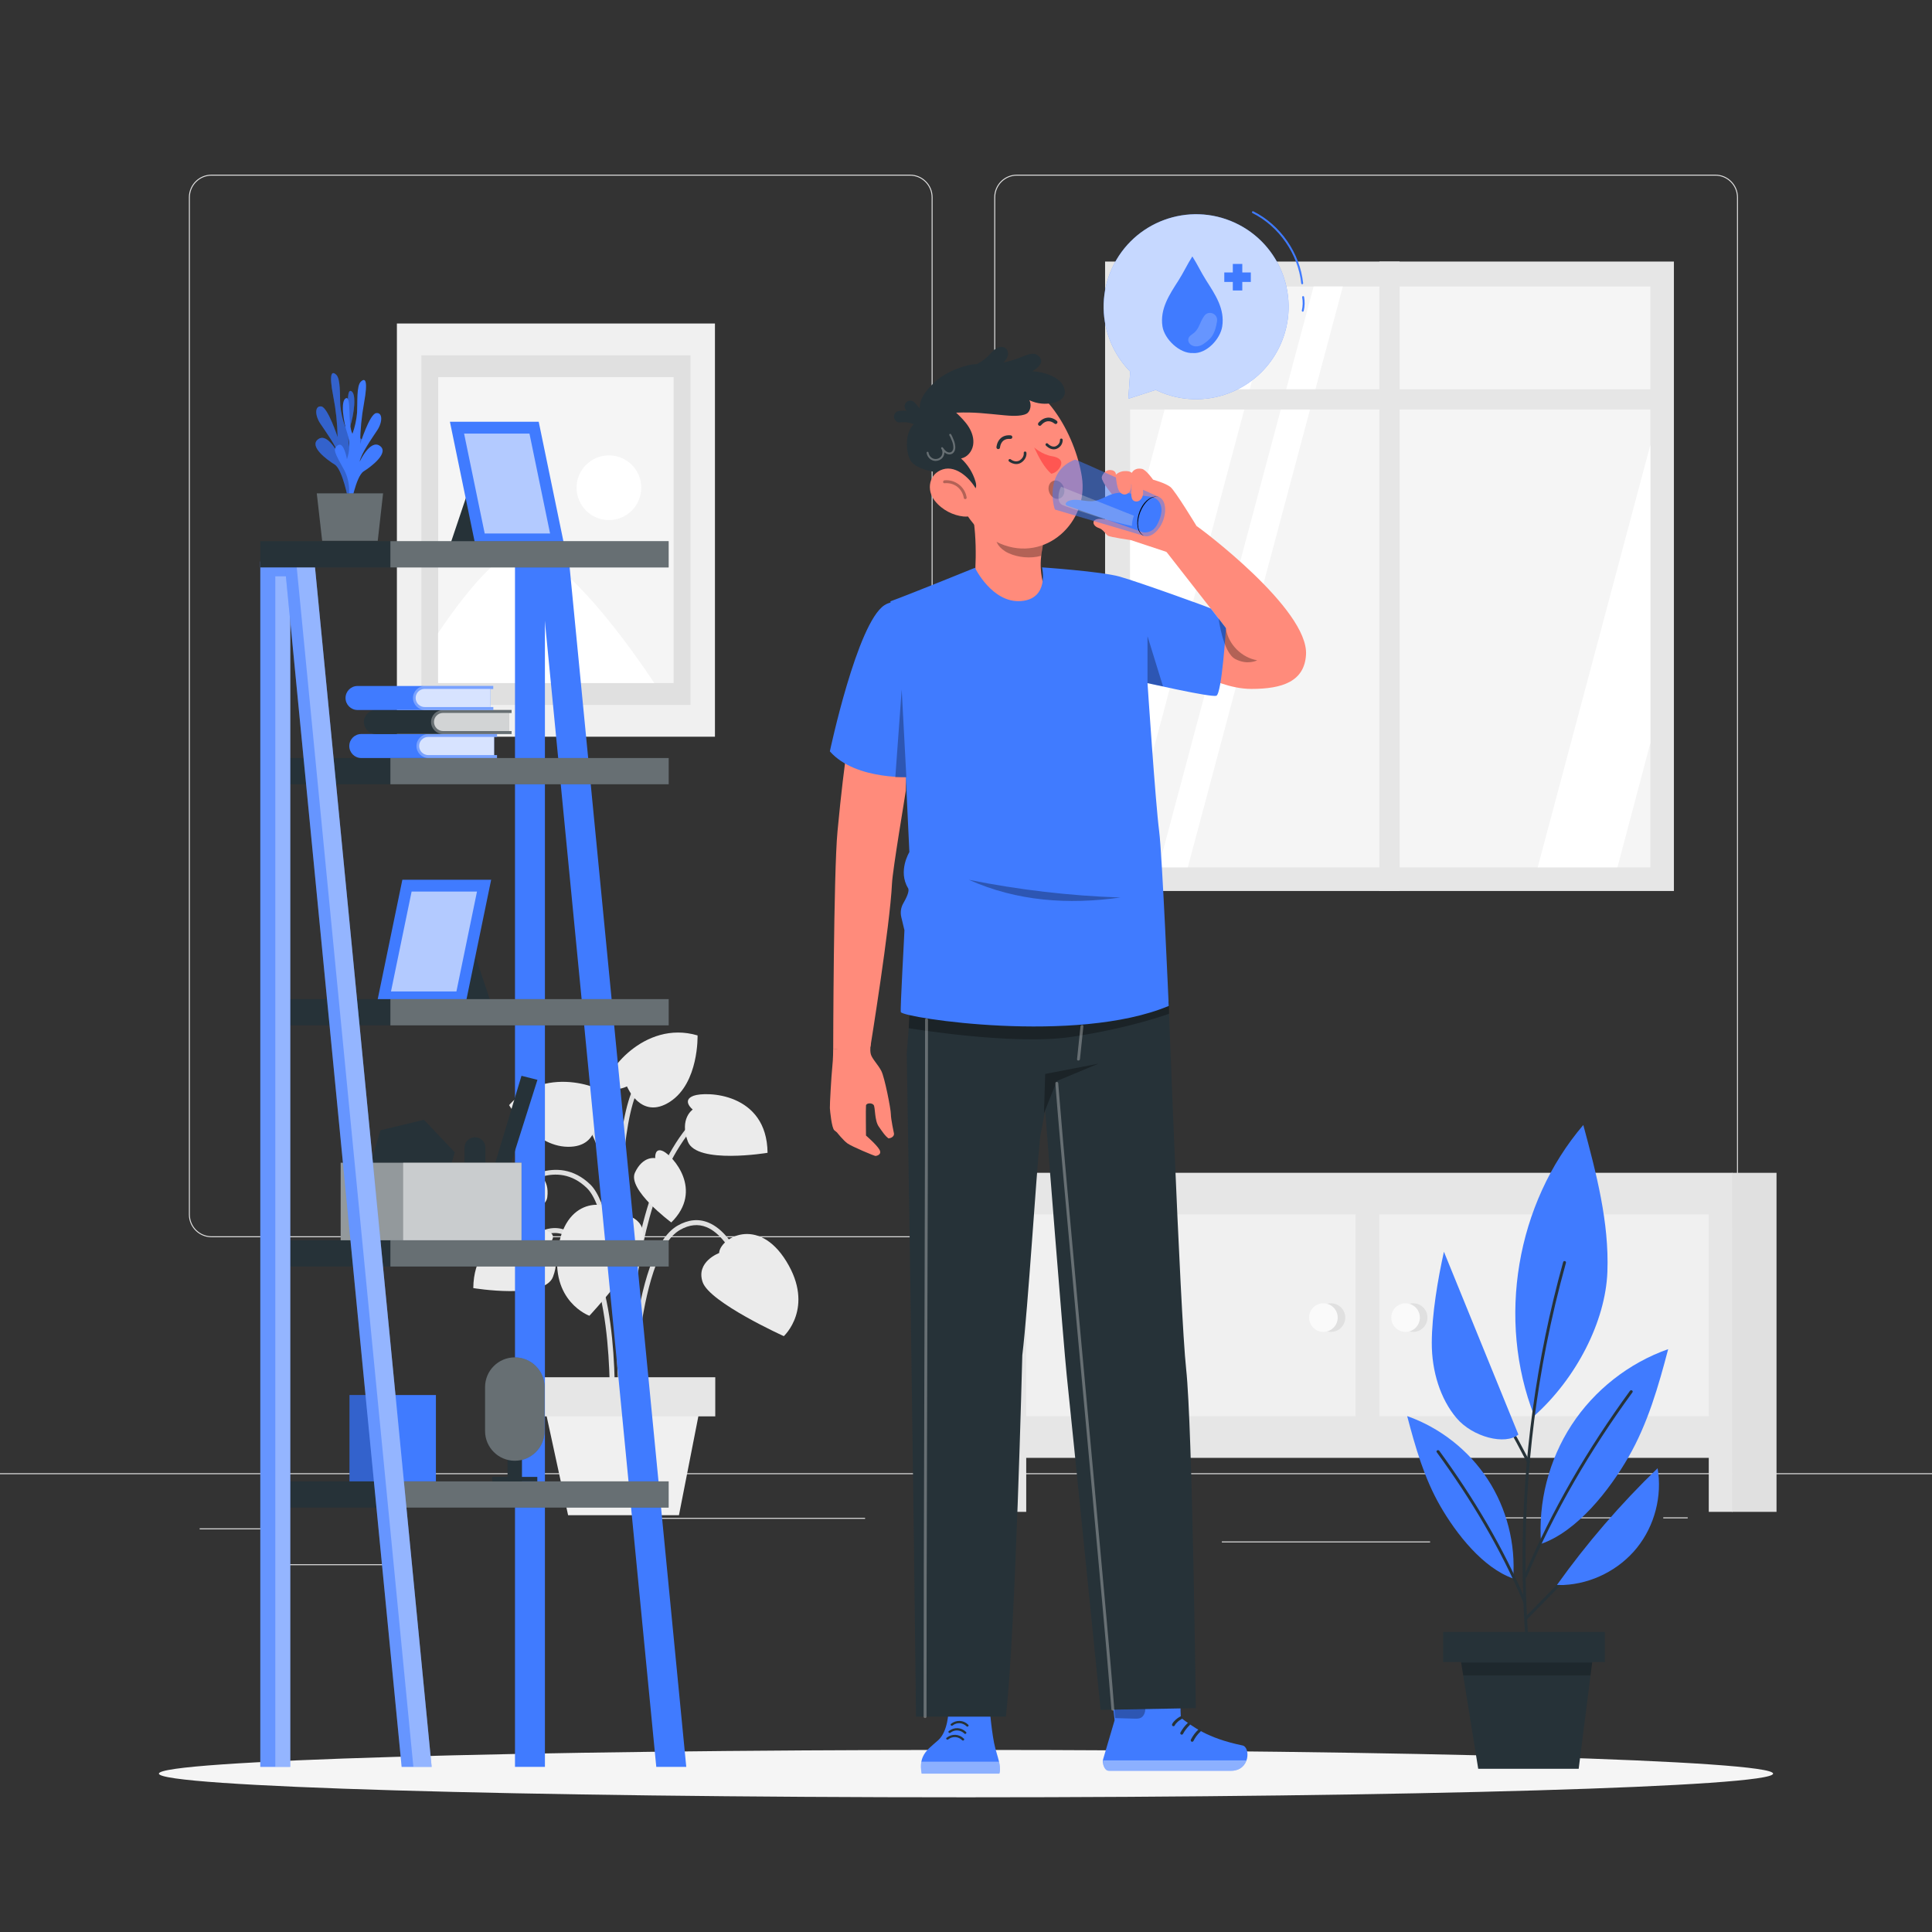 <svg xmlns="http://www.w3.org/2000/svg" viewBox="0 0 500 500"><rect x="0" y="0" width="500" height="500" fill="#333333" stroke="none"/><g id="freepik--background-complete--inject-329"><g><g><g><path d="M443.92,320.197h-180.746c-3.232,0-5.862-2.63-5.862-5.862V51.062c0-3.232,2.63-5.862,5.862-5.862h180.746c3.232,0,5.862,2.629,5.862,5.862V314.335c0,3.232-2.63,5.862-5.862,5.862ZM263.174,45.45c-3.095,0-5.612,2.518-5.612,5.612V314.335c0,3.095,2.518,5.612,5.612,5.612h180.746c3.095,0,5.612-2.518,5.612-5.612V51.062c0-3.094-2.518-5.612-5.612-5.612h-180.746Z" style="fill:#e0e0e0;"></path><path d="M235.493,320.197H54.746c-3.232,0-5.862-2.63-5.862-5.862V51.062c0-3.232,2.629-5.862,5.862-5.862H235.493c3.232,0,5.862,2.629,5.862,5.862V314.335c0,3.232-2.63,5.862-5.862,5.862ZM54.746,45.45c-3.094,0-5.612,2.518-5.612,5.612V314.335c0,3.095,2.518,5.612,5.612,5.612H235.493c3.095,0,5.612-2.518,5.612-5.612V51.062c0-3.094-2.518-5.612-5.612-5.612H54.746Z" style="fill:#e0e0e0;"></path></g><rect x="0" y="381.267" width="500" height=".25" style="fill:#e0e0e0;"></rect></g><rect x="51.672" y="395.531" width="16.06" height=".25" style="fill:#e0e0e0;"></rect><rect x="170.352" y="392.821" width="53.53" height=".25" style="fill:#e0e0e0;"></rect><rect x="68.732" y="404.821" width="36.25" height=".25" style="fill:#e0e0e0;"></rect><rect x="378.352" y="392.691" width="43.19" height=".25" style="fill:#e0e0e0;"></rect><rect x="430.452" y="392.691" width="6.33" height=".25" style="fill:#e0e0e0;"></rect><rect x="316.212" y="398.921" width="53.89" height=".25" style="fill:#e0e0e0;"></rect></g><g><rect x="285.997" y="67.691" width="147.209" height="162.895" style="fill:#e6e6e6;"></rect><rect x="292.474" y="74.143" width="134.64" height="150.326" style="fill:#f5f5f5;"></rect><polygon points="330.526 74.143 292.474 216.652 292.474 139.502 309.886 74.143 330.526 74.143" style="fill:#fff;"></polygon><polygon points="347.533 74.143 307.402 224.469 299.833 224.469 339.964 74.143 347.533 74.143" style="fill:#fff;"></polygon><polygon points="427.114 115.136 427.114 192.299 418.591 224.469 397.951 224.469 427.114 115.136" style="fill:#fff;"></polygon><rect x="356.987" y="67.691" width="5.229" height="162.895" style="fill:#e6e6e6;"></rect><rect x="288.552" y="100.744" width="141.83" height="5.229" style="fill:#e6e6e6;"></rect></g><g><g><path d="M161.782,366.109c-.016-.505-1.716-50.688-9.879-58.625-7.939-7.718-17.051-.287-17.434,.032l-.819-.981c.103-.087,10.386-8.481,19.143,.033,8.529,8.294,10.198,57.414,10.264,59.501l-1.276,.04Z" style="fill:#e0e0e0;"></path><path d="M162.483,375.971c-.059-.6-5.579-60.244,16.203-85.243l.963,.838c-21.421,24.584-15.953,83.686-15.895,84.279l-1.271,.125Z" style="fill:#e0e0e0;"></path><path d="M161.677,369.662l-1.275-.085c.045-.676,4.263-67.807-11.714-82.503l.865-.941c16.425,15.108,12.308,80.741,12.125,83.528Z" style="fill:#e0e0e0;"></path><path d="M163.757,369.625l-1.278-.01c.016-1.849,.527-45.344,12.882-52.424,2.747-1.576,5.436-1.838,7.994-.78,7.471,3.09,11.173,16.386,11.327,16.95l-1.233,.337c-.036-.133-3.692-13.257-10.584-16.107-2.172-.897-4.483-.66-6.869,.707-11.724,6.718-12.236,50.881-12.24,51.327Z" style="fill:#e0e0e0;"></path><path d="M158.946,369.656l-1.275-.072c.019-.343,1.864-34.372-7.32-46.361-2.225-2.904-4.641-4.289-7.193-4.111-6.017,.421-11.063,9.226-11.113,9.315l-1.113-.629c.219-.387,5.432-9.491,12.135-9.96,2.999-.213,5.794,1.34,8.298,4.609,9.472,12.365,7.662,45.793,7.58,47.209Z" style="fill:#e0e0e0;"></path><path d="M160.959,374.285c-.25-3.301-6.003-80.999,4.12-94.691l1.027,.758c-9.843,13.313-3.933,93.031-3.873,93.835l-1.274,.097Z" style="fill:#e0e0e0;"></path></g><path d="M186.109,324.285s-6.073,2.239-4.267,7.524c1.805,5.286,21.009,13.984,21.009,13.984,0,0,8.043-7.372,.656-19.36-7.386-11.989-17.234-5.931-17.398-2.148Z" style="fill:#ebebeb;"></path><path d="M159.708,314.224s6.467-.271,6.834,5.303c.367,5.573-14.009,20.992-14.009,20.992,0,0-10.26-3.709-8.056-17.617,2.204-13.908,13.624-12.106,15.232-8.678Z" style="fill:#ebebeb;"></path><path d="M154.233,287.545s4.311-.463,3.964-3.089c-.347-2.626-16.76-9.385-26.444,1.544,0,0,6.201,10.651,15.164,10.79,8.963,.139,7.316-9.246,7.316-9.246Z" style="fill:#ebebeb;"></path><path d="M162.268,281.168s-3.904,1.888-4.998-.525c-1.094-2.412,9.261-16.829,23.26-12.675,0,0,.371,12.319-7.163,17.178-7.533,4.859-11.099-3.978-11.099-3.978Z" style="fill:#ebebeb;"></path><path d="M141.854,322.161s2.976-2.402-.236-3.575c-3.211-1.173-18.968-.84-19.132,14.769,0,0,18.351,3.05,20.623-2.896,2.272-5.945-1.255-8.298-1.255-8.298Z" style="fill:#ebebeb;"></path><path d="M179.276,287.154s-2.975-2.403,.236-3.575c3.211-1.173,18.968-.84,19.132,14.768,0,0-18.352,3.05-20.623-2.896-2.272-5.945,1.255-8.298,1.255-8.298Z" style="fill:#ebebeb;"></path><path d="M169.575,299.727s-.262-2.921,2.096-1.776c2.358,1.145,10.572,10.006,2.057,18.416,0,0-11.462-8.489-9.396-12.909,2.066-4.42,5.242-3.731,5.242-3.731Z" style="fill:#ebebeb;"></path><path d="M139.194,303.889s1.779-2.331-.826-2.62c-2.605-.289-14.28,2.827-11.561,14.482,0,0,14.223-1.069,14.832-5.91,.61-4.841-2.445-5.952-2.445-5.952Z" style="fill:#ebebeb;"></path><polygon points="175.713 392.138 147.025 392.138 139.395 356.941 182.619 356.941 175.713 392.138" style="fill:#f0f0f0;"></polygon><rect x="136.792" y="356.432" width="48.317" height="10.121" style="fill:#e6e6e6;"></rect></g><g><rect x="262.41" y="310.873" width="183.357" height="60.238" style="fill:#f0f0f0;"></rect><rect x="448.234" y="303.526" width="11.528" height="87.741" style="fill:#e0e0e0;"></rect><path d="M259.441,303.526v87.741h6.146v-13.977h176.643v13.977h6.146v-87.741h-188.935Zm6.146,10.753h85.248v52.225h-85.248v-52.225Zm91.383,0h85.259v52.225h-85.248l-.011-52.225Z" style="fill:#e6e6e6;"></path><path d="M369.426,340.992c0,2.044-1.657,3.701-3.701,3.701s-3.701-1.657-3.701-3.701,1.657-3.701,3.701-3.701,3.701,1.657,3.701,3.701Z" style="fill:#e0e0e0;"></path><path d="M367.461,340.992c0,2.044-1.657,3.701-3.701,3.701s-3.701-1.657-3.701-3.701,1.657-3.701,3.701-3.701,3.701,1.657,3.701,3.701Z" style="fill:#fafafa;"></path><path d="M348.15,340.992c0,2.044-1.657,3.701-3.701,3.701s-3.701-1.657-3.701-3.701,1.657-3.701,3.701-3.701,3.701,1.657,3.701,3.701Z" style="fill:#e0e0e0;"></path><path d="M346.196,340.992c0,2.044-1.657,3.701-3.701,3.701s-3.701-1.657-3.701-3.701,1.657-3.701,3.701-3.701,3.701,1.657,3.701,3.701Z" style="fill:#fafafa;"></path></g><g><rect x="102.717" y="83.722" width="82.31" height="106.94" style="fill:#f0f0f0;"></rect><rect x="109.047" y="91.951" width="69.65" height="90.48" style="fill:#e0e0e0;"></rect><rect x="113.407" y="97.612" width="60.93" height="79.16" style="fill:#f5f5f5;"></rect><path d="M134.887,142.351c-7.6,0-21.51,21.52-21.51,21.52v12.9h55.94s-22.23-34.42-34.43-34.42Z" style="fill:#fff;"></path><path d="M165.957,126.222c0,4.623-3.747,8.37-8.37,8.37s-8.37-3.747-8.37-8.37,3.747-8.37,8.37-8.37h0c4.617-.005,8.364,3.733,8.37,8.35v.02Z" style="fill:#fff;"></path></g></g><g id="freepik--Shadow--inject-329"><path d="M458.875,459.012c0,3.387-93.517,6.132-208.875,6.132s-208.875-2.745-208.875-6.132,93.516-6.132,208.875-6.132,208.875,2.745,208.875,6.132Z" style="fill:#f5f5f5;"></path></g><g id="freepik--Plant--inject-329"><g><g><path d="M409.757,291.148c-17.369,20.317-22.442,50.391-12.698,75.281,10.826-9.662,18.449-24.39,18.931-37.271,.483-12.882-2.889-25.56-6.233-38.01Z" style="fill:#407BFF;"></path><path d="M406.727,368.776c-5.893,9.03-8.714,20.027-7.896,30.779,9.389-3.269,17.667-13.875,22.63-22.49,4.963-8.615,7.737-18.292,10.262-27.908-10.172,3.579-19.102,10.589-24.996,19.619Z" style="fill:#407BFF;"></path><path d="M404.544,326.623c-6.98,25.087-10.535,51.108-10.512,77.149,.007,7.396,.307,14.788,.884,22.161,.037,.478,.788,.482,.75,0-2.035-25.974-.526-52.205,4.523-77.766,1.418-7.177,3.116-14.297,5.077-21.345,.13-.466-.594-.664-.723-.199h0Z" style="fill:#263238;"></path><path d="M395.147,408.055c7.129-16.968,16.499-32.863,27.331-47.722,.285-.391-.366-.765-.648-.379-10.873,14.916-20.251,30.868-27.406,47.901-.187,.444,.539,.638,.723,.199h0Z" style="fill:#263238;"></path><path d="M385.02,382.847c4.914,7.53,7.266,16.699,6.584,25.665-7.829-2.726-14.731-11.569-18.869-18.753-4.138-7.184-6.452-15.252-8.557-23.271,8.482,2.985,15.928,8.829,20.842,16.359Z" style="fill:#407BFF;"></path><path d="M394.935,414.449c-5.849-13.913-13.576-26.808-22.454-38.988-.282-.386-.933-.012-.648,.379,8.837,12.122,16.557,24.961,22.379,38.809,.184,.438,.91,.246,.723-.199h0Z" style="fill:#263238;"></path><path d="M395.205,419.086c11.048-11.367,22.33-22.505,33.378-33.872,.337-.346-.193-.877-.53-.53-11.048,11.367-22.33,22.505-33.378,33.872-.337,.346,.193,.877,.53,.53h0Z" style="fill:#263238;"></path><path d="M428.987,379.98c-9.586,9.244-18.319,19.372-26.054,30.213l1.754,.001c7.296-.342,14.378-3.941,18.956-9.633,4.577-5.691,6.574-13.381,5.344-20.581Z" style="fill:#407BFF;"></path><g><path d="M383.596,357.942c4.116,6.731,7.994,13.604,11.627,20.608,.222,.429,.87,.05,.648-.379-3.633-7.003-7.511-13.876-11.627-20.608-.251-.411-.9-.035-.648,.379h0Z" style="fill:#263238;"></path><path d="M373.685,323.949c-1.57,7.06-3.126,16.242-3.142,23.594-.016,7.352,2.227,14.525,6.405,19.452,4.178,4.926,12.611,7.084,16.011,4.266l-19.273-47.311Z" style="fill:#407BFF;"></path></g></g><rect x="373.47" y="422.356" width="41.874" height="7.761" style="fill:#263238;"></rect><polygon points="408.563 457.764 382.561 457.764 377.835 428.338 412.296 428.338 408.563 457.764" style="fill:#263238;"></polygon><polygon points="378.144 430.261 412.052 430.261 411.629 433.592 378.679 433.592 378.144 430.261" style="opacity:.2;"></polygon></g></g><g id="freepik--Shelves--inject-329"><g id="freepik--freepik--Shelf--inject-343--inject-329"><rect x="133.28" y="145.303" width="7.746" height="311.96" style="fill:#407BFF;"></rect><polygon points="177.605 457.264 169.844 457.264 139.51 145.303 147.272 145.303 177.605 457.264" style="fill:#407BFF;"></polygon><rect x="90.455" y="361.033" width="22.36" height="22.36" style="fill:#407BFF;"></rect><rect x="90.455" y="361.033" width="7.003" height="22.36" style="isolation:isolate; opacity:.2;"></rect><polygon points="127.11 304.505 134.962 278.416 139.086 279.462 130.733 305.854 127.11 304.505" style="fill:#263238;"></polygon><polygon points="109.722 289.8 98.459 292.514 95.17 303.61 103.143 312.009 114.407 309.31 117.696 298.214 109.722 289.8" style="fill:#263238;"></polygon><path d="M122.926,304.808h0c-1.495-.008-2.705-1.218-2.713-2.713v-5.078c.009-1.493,1.221-2.698,2.713-2.698h0c1.49,0,2.698,1.208,2.698,2.698v5.078c0,1.493-1.206,2.705-2.698,2.713Z" style="fill:#263238;"></path><rect x="88.166" y="300.912" width="46.796" height="21.192" style="fill:#263238;"></rect><rect x="88.166" y="300.912" width="46.796" height="21.192" style="fill:#fff; isolation:isolate; opacity:.5;"></rect><rect x="104.341" y="300.912" width="30.621" height="21.192" style="fill:#fff; isolation:isolate; opacity:.5;"></rect><polygon points="123.032 121.549 116.438 141.135 128.626 141.135 123.032 121.549" style="fill:#263238;"></polygon><polygon points="146.029 141.135 123.032 141.135 116.438 109.149 139.419 109.149 146.029 141.135" style="fill:#407BFF;"></polygon><polygon points="125.442 138.072 120.106 112.211 137.024 112.211 142.36 138.072 125.442 138.072" style="fill:#fff; isolation:isolate; opacity:.6;"></polygon><polygon points="120.516 240.078 127.11 259.649 114.922 259.649 120.516 240.078" style="fill:#263238;"></polygon><polygon points="97.534 259.649 120.516 259.649 127.11 227.678 104.129 227.678 97.534 259.649" style="fill:#407BFF;"></polygon><polygon points="118.121 256.587 123.442 230.74 106.524 230.74 101.188 256.587 118.121 256.587" style="fill:#fff; isolation:isolate; opacity:.6;"></polygon><rect x="67.368" y="196.177" width="105.674" height="6.791" style="fill:#263238;"></rect><rect x="101.036" y="196.177" width="72.021" height="6.791" style="fill:#fff; isolation:isolate; opacity:.3;"></rect><rect x="67.368" y="258.572" width="105.674" height="6.791" style="fill:#263238;"></rect><rect x="101.036" y="258.572" width="72.021" height="6.791" style="fill:#fff; isolation:isolate; opacity:.3;"></rect><rect x="67.368" y="320.983" width="105.674" height="6.791" style="fill:#263238;"></rect><rect x="101.036" y="320.983" width="72.021" height="6.791" style="fill:#fff; isolation:isolate; opacity:.3;"></rect><rect x="67.368" y="383.378" width="105.674" height="6.791" style="fill:#263238;"></rect><rect x="101.036" y="383.378" width="72.021" height="6.791" style="fill:#fff; isolation:isolate; opacity:.3;"></rect><rect x="67.368" y="145.303" width="7.746" height="311.96" style="fill:#407BFF;"></rect><rect x="67.368" y="145.303" width="7.746" height="311.96" style="fill:#fff; isolation:isolate; opacity:.2;"></rect><rect x="71.249" y="149.154" width="3.881" height="308.11" style="fill:#fff; isolation:isolate; opacity:.3;"></rect><polygon points="111.708 457.264 103.947 457.264 73.613 145.303 81.375 145.303 111.708 457.264" style="fill:#407BFF;"></polygon><polygon points="111.708 457.264 103.947 457.264 73.613 145.303 81.375 145.303 111.708 457.264" style="fill:#fff; isolation:isolate; opacity:.2;"></polygon><polygon points="111.708 457.264 106.979 457.264 76.645 145.303 81.375 145.303 111.708 457.264" style="fill:#fff; isolation:isolate; opacity:.3;"></polygon><rect x="67.368" y="140.058" width="105.674" height="6.791" style="fill:#263238;"></rect><rect x="101.036" y="140.058" width="72.021" height="6.791" style="fill:#fff; isolation:isolate; opacity:.3;"></rect><path d="M91.243,129.183c-1.23-2.983-1.119-6.351,.303-9.247,2.441-4.548,3.153-5.67,1.516-6.609-1.637-.94-2.259,3.668-2.259,3.668-.776-2.081-.856-4.358-.227-6.488,1.076-3.32,1.758-8.732,.273-9.308-1.486-.576-.273,6.746-1.516,9.247-.653-1.757-1.076-3.592-1.258-5.457-.167-2.668,.106-6.912-1.061-8.004-1.167-1.091-1.91-.349-.773,5.533,.689,3.497,1.069,7.048,1.137,10.611,0,0-2.531-7.716-4.229-7.943-1.698-.227-1.698,2.274-.243,4.442,1.455,2.168,4.26,6.064,4.73,8.05,0,0-2.789-5.806-5.275-4.017-2.486,1.789,2.168,5.275,4.245,6.549,2.077,1.273,3.532,9.217,3.532,9.217l1.107-.243Z" style="fill:#407BFF;"></path><path d="M91.243,129.183c-1.23-2.983-1.119-6.351,.303-9.247,2.441-4.548,3.153-5.67,1.516-6.609-1.637-.94-2.259,3.668-2.259,3.668-.776-2.081-.856-4.358-.227-6.488,1.076-3.32,1.758-8.732,.273-9.308-1.486-.576-.273,6.746-1.516,9.247-.653-1.757-1.076-3.592-1.258-5.457-.167-2.668,.106-6.912-1.061-8.004-1.167-1.091-1.91-.349-.773,5.533,.689,3.497,1.069,7.048,1.137,10.611,0,0-2.531-7.716-4.229-7.943-1.698-.227-1.698,2.274-.243,4.442,1.455,2.168,4.26,6.064,4.73,8.05,0,0-2.789-5.806-5.275-4.017-2.486,1.789,2.168,5.275,4.245,6.549,2.077,1.273,3.532,9.217,3.532,9.217l1.107-.243Z" style="isolation:isolate; opacity:.2;"></path><path d="M89.561,131.017c1.19-2.994,1.041-6.355-.409-9.232-2.501-4.548-3.214-5.624-1.667-6.579,1.546-.955,2.304,3.638,2.304,3.638,.746-2.095,.799-4.375,.151-6.503-1.122-3.305-1.865-8.701-.394-9.293,1.47-.591,.364,6.731,1.667,9.217,.633-1.765,1.036-3.604,1.198-5.472,.136-2.668-.182-6.912,.97-8.019,1.152-1.107,1.91-.379,.834,5.533-.643,3.501-.983,7.052-1.016,10.611,0,0,2.441-7.746,4.138-8.004,1.698-.258,1.728,2.259,.288,4.442-1.44,2.183-4.184,6.064-4.548,8.125,0,0,2.698-5.851,5.215-4.108,2.516,1.743-2.107,5.321-4.169,6.609-2.062,1.288-3.426,9.277-3.426,9.277l-1.137-.242Z" style="fill:#407BFF;"></path><polygon points="99.141 127.682 81.981 127.682 83.376 139.961 97.762 139.961 99.141 127.682" style="fill:#263238;"></polygon><g style="opacity:.3;"><polygon points="99.141 127.682 81.981 127.682 83.376 139.961 97.762 139.961 99.141 127.682" style="fill:#fff;"></polygon></g><path d="M127.868,190.72v4.699h.758v.758h-35.124c-1.716,0-3.108-1.391-3.108-3.108s1.391-3.108,3.108-3.108h35.124v.758h-.758Z" style="fill:#407BFF;"></path><path d="M127.868,190.72v4.699h.758v.758h-17.736c-1.716,0-3.107-1.391-3.107-3.108s1.391-3.108,3.107-3.108h17.736v.758h-.758Z" style="fill:#fff; isolation:isolate; opacity:.3;"></path><path d="M127.868,190.72v4.699h-16.978c-1.306,.025-2.385-1.013-2.41-2.319l-0-.031c-.008-1.289,1.03-2.341,2.319-2.35,.01-0,.02-0,.03,0h17.039Z" style="fill:#fff; isolation:isolate; opacity:.7;"></path><path d="M131.643,184.505v4.699h.758v.758h-35.124c-1.716,0-3.108-1.391-3.108-3.108s1.391-3.108,3.108-3.108h35.124v.758h-.758Z" style="fill:#263238;"></path><path d="M131.643,184.505v4.699h.758v.758h-17.736c-1.716,0-3.108-1.391-3.108-3.108s1.391-3.108,3.108-3.108h17.736v.758h-.758Z" style="fill:#fff; isolation:isolate; opacity:.3;"></path><path d="M131.643,184.505v4.699h-16.978c-1.294-.008-2.341-1.055-2.35-2.35-.008-1.289,1.03-2.341,2.319-2.35,.01-0,.02-0,.03,0h16.978Z" style="fill:#fff; isolation:isolate; opacity:.7;"></path><path d="M126.898,178.29v4.699h.758v.758h-35.124c-1.716,0-3.108-1.391-3.108-3.108,0-1.716,1.391-3.108,3.108-3.108h35.124v.758h-.758Z" style="fill:#407BFF;"></path><path d="M126.898,178.29v4.699h.758v.758h-17.66c-1.716,0-3.108-1.391-3.108-3.108,0-1.716,1.391-3.108,3.108-3.108h17.736v.758h-.834Z" style="fill:#fff; isolation:isolate; opacity:.3;"></path><path d="M126.898,178.29v4.699h-16.902c-1.306,.034-2.391-.998-2.425-2.303l-.001-.031c-.018-1.289,1.013-2.349,2.302-2.366,.041-.001,.082-0,.123,.002h16.902Z" style="fill:#fff; isolation:isolate; opacity:.7;"></path><path d="M133.234,351.286h0c4.253,0,7.701,3.448,7.701,7.701v11.354c0,4.253-3.448,7.701-7.701,7.701h0c-4.253,0-7.701-3.448-7.701-7.701v-11.354c0-4.253,3.448-7.701,7.701-7.701Z" style="fill:#263238;"></path><rect x="131.355" y="371.129" width="3.729" height="12.264" style="fill:#263238;"></rect><rect x="127.398" y="382.226" width="11.657" height="1.152" style="fill:#263238;"></rect><path d="M133.234,351.286h0c4.253,0,7.701,3.448,7.701,7.701v11.354c0,4.253-3.448,7.701-7.701,7.701h0c-4.253,0-7.701-3.448-7.701-7.701v-11.354c0-4.253,3.448-7.701,7.701-7.701Z" style="fill:#fff; isolation:isolate; opacity:.3;"></path></g></g><g id="freepik--Speech_Bubble--inject-329"><g><g><g><path d="M331.295,89.392c-5.529,12.007-19.745,17.258-31.752,11.729-12.007-5.529-17.258-19.745-11.729-31.753,5.529-12.007,19.746-17.258,31.753-11.729,12.007,5.529,17.258,19.745,11.729,31.753Z" style="fill:#407BFF;"></path><polygon points="298.632 94.524 292.539 95.444 292.01 103.199 299.287 100.851 298.632 94.524" style="fill:#407BFF;"></polygon></g><path d="M337.003,73.569c-.127,0-.235-.095-.249-.224-.801-7.627-5.751-14.771-12.609-18.199-.124-.062-.174-.212-.112-.335,.062-.124,.215-.174,.335-.112,7.008,3.503,12.065,10.801,12.885,18.593,.014,.138-.086,.261-.223,.275l-.026,.001Z" style="fill:#407BFF;"></path><path d="M337.153,80.666c-.019,0-.038-.002-.058-.007-.135-.032-.218-.167-.186-.301,.266-1.117,.298-2.303,.094-3.432-.024-.136,.065-.266,.202-.291,.131-.022,.266,.066,.29,.202,.216,1.196,.182,2.454-.1,3.636-.027,.115-.13,.192-.243,.192Z" style="fill:#407BFF;"></path><g style="opacity:.7;"><g><path d="M331.295,89.392c-5.529,12.007-19.745,17.258-31.752,11.729-12.007-5.529-17.258-19.745-11.729-31.753,5.529-12.007,19.746-17.258,31.753-11.729,12.007,5.529,17.258,19.745,11.729,31.753Z" style="fill:#fff;"></path><polygon points="298.632 94.524 292.539 95.444 292.01 103.199 299.287 100.851 298.632 94.524" style="fill:#fff;"></polygon></g></g></g><g><path d="M304.989,72.583c1.303-2.04,2.287-4.18,3.59-6.22,1.303,2.04,2.287,4.18,3.59,6.22,2.363,3.7,4.835,7.351,4.145,11.89-.498,3.276-4.085,7.125-7.544,6.899l-0-.009c-3.459,.226-7.427-3.613-7.926-6.889-.69-4.539,1.782-8.189,4.145-11.89Z" style="fill:#407BFF;"></path><g style="opacity:.2;"><path d="M307.52,87.908c.05-.911,.886-1.262,1.498-1.769,.924-.766,1.372-1.946,1.859-3.043,.165-.371,.439-.844,.773-1.326,1.089-1.574,3.545-.626,3.324,1.275-.009,.073-.018,.145-.03,.217-.212,1.329-.536,2.614-1.277,3.737-.513,.777-1.417,1.469-2.181,2.002-.924,.644-2.179,.915-3.187,.29-.48-.297-.81-.819-.778-1.383Z" style="fill:#fff;"></path></g></g><g><rect x="319.052" y="68.305" width="2.452" height="6.866" transform="translate(640.557 143.477) rotate(180)" style="fill:#407BFF;"></rect><rect x="319.052" y="68.305" width="2.452" height="6.866" transform="translate(248.54 392.017) rotate(-90)" style="fill:#407BFF;"></rect></g></g></g><g id="freepik--Character--inject-329"><g><g><path d="M305.611,439.221c.133-1.563,.031-2.865-1.647-2.96l-2.375-.134c-.898,0-1.539,.599-2.259,1.1-5.443,3.786-7.676-1.102-9.789-1.1-2.714-.003-.968,8.673-1.097,9.128l-2.966,10.068c-.258,.841,.264,2.656,1.165,2.896,.16,.043,.326,.063,.493,.061h31.436c5,0,5.057-6.121,2.998-6.556-9.261-1.909-12.915-4.939-15.966-7.155,0,0-.198-2.946,.006-5.348Z" style="fill:#407BFF;"></path><path d="M318.572,458.279h-31.436c-.167,.002-.333-.018-.493-.061-.612-.163-1.041-1.051-1.178-1.868l.013-.766h37.108c-.494,1.424-1.737,2.695-4.014,2.695Z" style="fill:#fff; opacity:.4;"></path><path d="M310.162,447.594c-.804,.741-1.474,1.632-1.959,2.612-.09,.181-.049,.406,.135,.513,.166,.097,.423,.048,.513-.135,.467-.943,1.07-1.749,1.841-2.46,.149-.137,.139-.391,0-.53-.148-.148-.381-.138-.53,0h0Z" style="fill:#263238;"></path><path d="M307.356,445.941c-.739,.705-1.369,1.528-1.856,2.426-.093,.172-.048,.416,.135,.513,.175,.092,.413,.05,.513-.135,.472-.87,1.025-1.593,1.738-2.274,.142-.136,.147-.396,0-.53-.153-.14-.379-.145-.53,0h0Z" style="fill:#263238;"></path><path d="M305.416,444.245c-.419,.229-.813,.514-1.169,.832-.348,.311-.681,.678-.885,1.102-.085,.176-.054,.413,.135,.513,.168,.089,.422,.054,.513-.135,.043-.09,.092-.177,.147-.26,.029-.044,.059-.087,.09-.129,.024-.032,.034-.044,.003-.006,.018-.023,.037-.046,.056-.069,.144-.174,.304-.335,.472-.486,.086-.077,.174-.15,.264-.222,.055-.044-.025,.018,.01-.008l.062-.047c.049-.036,.099-.072,.149-.107,.171-.12,.349-.231,.532-.331,.172-.094,.242-.346,.135-.513-.113-.175-.329-.235-.513-.135h0Z" style="fill:#263238;"></path><g style="opacity:.3;"><path d="M296.428,442.251c-.049,.9-.365,1.887-1.163,2.304-.495,.259-1.081,.249-1.639,.233-1.668-.048-3.336-.097-5.004-.145l-.02-.048c-.264-2.369-.97-8.151,1.098-8.149,1.627-.002,3.337,3.317,6.74,2.348-.028,1.254,.023,2.853-.01,3.458Z"></path></g></g><g><path d="M238.529,459.012h20.084s.438-.844-.062-3.089c-.076-.35-.176-.735-.306-1.154-.007-.021-.012-.042-.018-.063-.188-.621-.404-1.386-.633-2.211-.92-3.362-1.546-11.097-1.546-11.097,0,0-3.797-3.812-7.707-2.026-3.43,1.567-2.897,3.553-2.897,3.553,0,0-.055,5.13-2.655,7.452-1.608,1.435-3.207,2.545-3.977,4.329-.144,.334-.257,.688-.338,1.073-.009,.046-.019,.095-.025,.144-.16,.86-.151,1.868,.081,3.089Z" style="fill:#407BFF;"></path><g style="opacity:.4;"><path d="M258.551,455.922c.501,2.246,.062,3.089,.062,3.089h-20.084c-.232-1.221-.241-2.229-.081-3.089h20.103Z" style="fill:#fff;"></path></g><path d="M246.534,446.549c1.13-.88,2.612-.766,3.628,.225,.273,.266,.693-.152,.419-.419-1.268-1.237-3.079-1.306-4.466-.225-.301,.234,.122,.651,.419,.419h0Z" style="fill:#263238;"></path><path d="M245.966,448.425c1.13-.88,2.612-.766,3.628,.225,.273,.267,.693-.152,.419-.419-1.268-1.237-3.079-1.306-4.466-.225-.301,.234,.121,.651,.419,.419h0Z" style="fill:#263238;"></path><path d="M245.397,450.149c1.13-.88,2.612-.766,3.628,.225,.273,.266,.693-.152,.419-.419-1.268-1.237-3.079-1.306-4.466-.225-.301,.234,.121,.651,.419,.419h0Z" style="fill:#263238;"></path></g><g><g><path d="M236.449,249.499l39.804,1.138,25.871,.636s3.246,88.326,4.858,103.109c1.612,14.783,2.495,87.68,2.495,87.68l-24.632,.453s-7.611-75.65-8.781-86.623c-.755-7.075-5.5-67.31-5.57-68.578-.427,2.327-.865,4.665-1.312,6.984-1.074,10.477-3.113,44.027-4.612,56.457,0,0-1.765,71.522-4.25,93.513h-23.265s-.703-68.6-2.383-171.597l1.776-23.172Z" style="fill:#263238;"></path><polygon points="270.181 288.101 270.495 277.933 284.257 275.283 273.499 279.772 270.181 288.101" style="opacity:.3;"></polygon></g><path d="M235.177,266.093s26.857,4.507,42.042,2.265c15.184-2.242,25.324-5.995,25.324-5.995v-3.222l-67.189,2.74-.177,4.212Z" style="opacity:.3;"></path><path d="M239.41,263.902c-0,23.53-.057,47.059-.127,70.589-.07,23.296-.152,46.592-.202,69.887-.028,13.296-.046,26.593-.046,39.889,0,.483,.75,.483,.75,0,0-23.53,.057-47.059,.127-70.589,.07-23.296,.152-46.592,.202-69.887,.028-13.296,.046-26.593,.046-39.889,0-.483-.75-.483-.75,0h0Z" style="fill:#fff; opacity:.3;"></path><path d="M279.631,265.625c-.297,2.828-.595,5.656-.892,8.484-.05,.479,.7,.476,.75,0,.297-2.828,.595-5.656,.892-8.484,.05-.479-.7-.476-.75,0h0Z" style="fill:#fff; opacity:.3;"></path><path d="M273.124,280.354c.601,7.862,1.311,15.716,2.011,23.569,1.05,11.779,2.127,23.556,3.207,35.332,1.204,13.128,2.415,26.255,3.621,39.382,1.11,12.085,2.217,24.17,3.301,36.258,.759,8.468,1.523,16.937,2.199,25.413,.054,.68,.107,1.36,.16,2.04,.037,.478,.787,.482,.75,0-.601-7.862-1.311-15.716-2.011-23.569-1.05-11.779-2.127-23.556-3.207-35.332-1.204-13.128-2.415-26.255-3.621-39.382-1.11-12.085-2.217-24.17-3.301-36.258-.759-8.468-1.523-16.937-2.199-25.413-.054-.68-.107-1.36-.16-2.04-.037-.478-.787-.482-.75,0h0Z" style="fill:#fff; opacity:.3;"></path></g><g><path d="M251.955,153.482c.903,2.294,8.077,8.151,13.498,9.205,5.701,1.109,7.957-4.982,5.718-8.505-.397-.81-.734-1.662-1.012-2.547-.43-1.392-.7-2.868-.793-4.412-.034-.498-.051-.995-.034-1.51,.008-.616,.059-1.232,.135-1.873,0-.017,.008-.034,.008-.051,.034-.262,.051-.523,.101-.793,.042-.194,.067-.397,.11-.591l.447-2.91-3.222-1.316-8.342-3.399-7.659-5.247c1.999,6.934,1.864,16.019,1.046,23.948Z" style="fill:#ff8b7b;"></path><g style="opacity:.3;"><path d="M261.041,143.172c2.413,1.097,5.633,1.444,8.425,.668,0-.017,.008-.034,.008-.051,.034-.262,.051-.523,.101-.793,.042-.194,.067-.397,.11-.591l.447-2.91-3.222-1.316-8.967,.919c-.523,.928,.626,2.95,3.098,4.072Z"></path></g><path d="M243.569,120.466c-5.13-10.529,2.09-23.069,14.26-23.141,12.352-.073,20.457,15.352,22.151,26.018,1.881,11.849-9.407,22.31-21.064,17.364-7.749-3.289-10.216-9.712-15.347-20.24" style="fill:#ff8b7b;"></path><path d="M270.612,98.128c1.181,.139,2.402,.29,3.422,.902s1.786,1.817,1.504,2.972c-.295,1.214-1.578,1.912-2.791,2.214-2.11,.526-4.401,.293-6.361-.647,.617,1.051,.343,2.936-.733,3.507-1.487,.789-4.508,.513-5.721,.401-5.186-.478-7.457-.859-12.478-.682,1.185,1.147,2.382,2.309,3.256,3.707,.874,1.398,1.406,3.079,1.127,4.704-.279,1.625-1.5,3.14-3.121,3.444,1.766,1.604,3.078,3.703,3.746,5.993,.186,.636,.3,1.393-.124,1.903-.531,.638-1.538,.488-2.328,.233-3.289-1.062-6.302-2.97-8.668-5.489,0,0,.615-16.135,0-16.242-.615-.107,4.558-5.04,4.558-5.04l13.113-4.09,11.598,2.208Z" style="fill:#263238;"></path><path d="M267.639,115.785s1.954,1.835,4.614,2.281c2.66,.445,2.898,1.825,1.797,3.266-.911,1.193-2,1.266-2,1.266-1.7-1.49-3.103-3.988-4.411-6.812Z" style="fill:#ff5652;"></path><path d="M272.719,116.293c.29,0,.597-.063,.91-.22,1.508-.755,1.392-2.2,1.386-2.262-.018-.194-.193-.338-.383-.317-.193,.018-.334,.188-.317,.381,.004,.049,.064,1.037-1.001,1.57-1.061,.533-2.115-.611-2.126-.623-.131-.144-.352-.153-.497-.024-.143,.13-.154,.353-.024,.496,.046,.05,.923,.998,2.05,.998Z" style="fill:#263238;"></path><path d="M263.006,120.098c.433,0,.892-.112,1.332-.409,1.534-1.036,1.308-2.486,1.298-2.547-.032-.192-.212-.317-.405-.288-.191,.033-.319,.213-.288,.403,.008,.053,.143,1.079-.998,1.849-1.124,.759-2.32-.189-2.37-.23-.152-.122-.372-.099-.494,.051-.122,.15-.101,.371,.049,.493,.364,.299,1.078,.677,1.876,.677Z" style="fill:#263238;"></path><path d="M271.547,127.446c.483,1.254,1.709,1.95,2.737,1.554,1.029-.396,1.471-1.734,.988-2.989-.483-1.254-1.709-1.95-2.737-1.554-1.029,.396-1.471,1.734-.988,2.989Z" style="opacity:.3;"></path><path d="M241.912,129.588c1.958,2.478,4.877,3.821,7.459,4.082,3.884,.393,5.161-3.242,3.525-6.559-1.472-2.986-5.268-6.788-8.898-5.639-3.577,1.132-4.324,5.283-2.086,8.116" style="fill:#ff8b7b;"></path><path d="M273.384,109.698c-.15,.062-.328,.043-.464-.065-.611-.48-1.221-.684-1.813-.605-.974,.129-1.631,.978-1.637,.988-.149,.202-.443,.249-.65,.094-.206-.154-.248-.445-.095-.651,.034-.047,.889-1.172,2.259-1.353,.85-.113,1.695,.155,2.509,.796,.203,.158,.237,.451,.078,.653-.052,.065-.117,.113-.189,.142Z" style="fill:#263238;"></path><path d="M258.518,116.197c-.063,.026-.134,.038-.206,.033-.256-.017-.45-.236-.433-.491,.004-.06,.102-1.467,1.15-2.369,.65-.559,1.503-.797,2.536-.706,.257,.022,.446,.247,.423,.504-.023,.257-.249,.445-.504,.422-.771-.067-1.391,.093-1.843,.48-.751,.642-.834,1.717-.834,1.728-.013,.183-.129,.334-.288,.399Z" style="fill:#263238;"></path><path d="M250.163,128.703c-.439-2.714-2.992-4.67-5.728-4.393-.476,.048-.481,.799,0,.75,1.199-.121,2.436,.203,3.376,.973,.882,.723,1.447,1.748,1.628,2.869,.033,.201,.281,.309,.461,.262,.213-.056,.294-.262,.262-.461h0Z" style="opacity:.3;"></path><path d="M253.258,94.255c-.959-.042-1.92,.058-2.849,.3-3.471,.903-6.793,2.502-9.267,5.074-2.853,2.966-3.83,5.195-2.704,9.153-4.634,1.09-4.111,8.096-2.839,10.327,1.272,2.231,5.813,2.962,6.318,3.033,7.337-4.237,1.163-9.264,2.025-13.41,.663-3.186,3.295-5.677,6.259-7.021s6.26-1.724,9.494-2.089l15.771,1.131c-.592-3.242-5.637-4.562-8.292-4.677,0,0,3.978-2.138,1.459-4.065-2.485-1.901-5.087,2.695-15.376,2.244Z" style="fill:#263238;"></path><path d="M242.139,119.292c-.224,0-.449-.032-.666-.1-.874-.271-1.542-1.072-1.662-1.995-.018-.137,.079-.262,.216-.28,.132-.019,.262,.079,.28,.216,.093,.721,.634,1.372,1.313,1.582,.689,.214,1.503-.037,1.936-.596,.439-.565,.46-1.422,.05-1.992-.08-.112-.055-.267,.056-.348,.11-.082,.266-.058,.348,.054,.27,.366,.549,.745,.911,.998,.29,.202,.736,.364,1.127,.212,.446-.173,.664-.706,.677-1.127,.017-.533-.122-1.265-.33-1.739-.064-.146-.128-.303-.192-.462-.158-.39-.321-.793-.497-1.042-.08-.113-.053-.269,.06-.349,.112-.078,.268-.053,.349,.06,.209,.296,.384,.727,.553,1.143,.062,.155,.124,.308,.187,.449,.238,.543,.391,1.348,.372,1.956-.02,.6-.335,1.321-.997,1.577-.486,.19-1.083,.089-1.594-.268-.082-.057-.159-.119-.232-.184,.005,.485-.146,.975-.451,1.369-.428,.552-1.116,.866-1.813,.866Z" style="fill:#fff; opacity:.3;"></path><path d="M255.958,91.912c.603-.623,1.155-1.321,1.904-1.758,.749-.438,1.779-.546,2.436,.02,.574,.494,.695,1.373,.458,2.093-.236,.72-.766,1.304-1.33,1.809-1.761,1.575-4.014,2.592-6.36,2.87l-3.754-1.484c2.511-.456,4.87-1.716,6.646-3.549Z" style="fill:#263238;"></path><path d="M240.212,108.522c-1.117-1.519-2.298-2.99-3.552-4.398-.524-.588-1.595-.574-2.121,0-.576,.627-.559,1.495,0,2.121,.877,.984,1.719,1.998,2.525,3.041l-.235-.304c.268,.348,.532,.699,.793,1.053,.239,.325,.493,.578,.896,.689,.359,.099,.837,.054,1.156-.151,.32-.206,.602-.514,.689-.896,.084-.37,.083-.837-.151-1.156h0Z" style="fill:#263238;"></path><path d="M240.229,108.558c-2.075-1.646-4.711-2.545-7.372-2.231-.411,.049-.756,.135-1.061,.439-.26,.26-.456,.687-.439,1.061,.033,.734,.665,1.598,1.5,1.5,.55-.065,1.103-.08,1.655-.037,.109,.008,.315-.008,.412,.042l-.193-.025c.068,.01,.137,.022,.205,.034,.272,.048,.542,.109,.809,.183,.266,.074,.529,.16,.787,.26,.048,.018,.097,.038,.145,.057,.104,.042,.064,.026-.12-.05,.112,.01,.274,.126,.375,.176,.247,.124,.488,.259,.722,.407,.117,.074,.232,.15,.345,.23,.057,.04,.113,.08,.168,.121-.166-.13-.185-.145-.058-.044,.324,.257,.63,.439,1.061,.439,.368,0,.807-.163,1.061-.439,.498-.542,.656-1.6,0-2.121h0Z" style="fill:#263238;"></path></g><path d="M288.952,123.428c-.342,.387-.827,1.131-1.301,1.337-.474,.206-1.023,.266-1.511,.097-.488-.169-.899-.587-.995-1.094-.096-.507,.418-1.355,.889-1.637" style="fill:#ff8b7b;"></path><path d="M283.054,134.916c.113-.266,.429-.375,.714-.427,.992-.182,2.043-.031,2.943,.425s1.645,1.212,2.086,2.119l-1.741,.158c-1.114-.309-2.201-.713-3.246-1.208-.219-.104-.442-.215-.603-.396-.161-.181-.248-.448-.153-.671Z" style="fill:#ff8b7b;"></path><g><path d="M235.762,188.418c.343,.652-1.331,10.096-1.331,16.184,0,.281-3.415,20.401-3.585,24.067-.504,10.893-5.582,42.239-5.582,42.239l-9.631,.691s.084-45.567,1.112-56.438c1.028-10.871,1.742-16.232,2.636-22.816,.728-5.361,1.476-7.84,1.476-7.84l14.906,3.914Z" style="fill:#ff8b7b;"></path><path d="M231.355,293.321s-.802-3.703-.802-4.998-1.604-9.503-2.468-11.169c-.864-1.666-2.407-3.147-2.715-4.32-.308-1.173,0-2.777,0-2.777l-9.75,1.543s.018,2.24-.229,4.585c-.247,2.345-.665,9.793-.619,10.596,.046,.802,.478,5.184,1.157,5.739l.679,.555s1.604,2.036,2.715,2.839c1.111,.802,6.934,3.244,7.242,3.244,.309,0,1.768-.344,1.027-1.64-.741-1.296-3.473-3.641-3.473-3.641,0,0-.079-7.096,0-7.775,.079-.679,1.56-.741,1.992-.123,.432,.617,.185,3.949,1.296,5.554,1.111,1.604,1.672,2.431,2.464,3.037,.152,.117,1.608-.163,1.486-1.248Z" style="fill:#ff8b7b;"></path><path d="M242.551,178.293l-5.953,22.798s-15.075,1.091-21.83-6.643c0,0,7.028-33.156,14.1-37.81,6.961-4.581,16.975,10.58,13.683,21.655Z" style="fill:#407BFF;"></path></g><g><path d="M309.661,136.126c.542,.271,29.056,21.462,28.335,33.316-.421,6.926-6.096,8.847-14.135,8.851-5.632,.003-11.049-2.758-11.049-2.758l4.468-12.998-16.477-21.089,8.858-5.322Z" style="fill:#ff8b7b;"></path><path d="M285.296,123.787s.186-2.276,2.133-2.142c1.48,.102,1.361,1.206,1.361,1.206,0,0,.776-.867,2.252-.936,1.475-.069,1.864,.474,1.864,.474,0,0,.591-1.427,2.606-1.045,1.111,.21,2.9,2.793,2.9,2.793,0,0,3.242,.892,4.498,1.902,1.255,1.009,6.752,10.088,6.752,10.088l-6.752,7.042-10.237-3.386s-5.435-.776-5.979-1.165c-.544-.388-1.242-1.631-2.252-1.941s-2.019-1.242-1.009-2.096c1.009-.854,5.358,.311,5.513,.544,.155,.233,1.631-1.01,1.631-1.01l.233-2.718s-5.898-6.311-5.513-7.609Z" style="fill:#ff8b7b;"></path><path d="M313.35,157.483c-.162-.212-18.8-6.917-23.58-8.258-4.781-1.342-20.087-2.388-20.087-2.388,0,0,1.974,8.212-5.522,8.723-7.423,.507-11.843-8.611-11.843-8.611,0,0-17.117,6.957-21.879,8.675l2.695,18.055,2.21,46.839s-3.028,4.913-.338,9.338c.443,.729-.445,2.558-1.228,3.908-.632,1.088-.815,2.378-.521,3.602l.809,3.377c.032,.31-1.152,20.764-.932,21.195,.764,1.493,45.428,8.403,69.332-1.603,0,0-1.697-39.286-2.47-45.145-.956-7.253-3.021-38.395-3.021-38.395,0,0,16.365,3.72,17.799,3.273,1.434-.447,2.506-17.532,2.506-17.532l-3.93-5.053Z" style="fill:#407BFF;"></path><g style="opacity:.5;"><path d="M294.878,132.451c-1.08,2.782-.593,5.567,1.089,6.22s3.921-1.073,5.001-3.855c1.08-2.782,.593-5.567-1.089-6.22s-3.921,1.073-5.001,3.856Z" style="fill:#407BFF;"></path><path d="M278.228,118.935c.287-.108,21.651,9.661,21.651,9.661,0,0-3.591,10.234-3.912,10.075-.321-.159-22.67-6.684-22.916-6.783-.247-.099-3.008-9.881,5.177-12.953Z" style="fill:#407BFF;"></path></g><polygon points="296.975 176.795 296.975 164.649 300.981 177.612 296.975 176.795" style="opacity:.3;"></polygon><g style="opacity:.3;"><path d="M317.28,162.82c.688,3.997,4.081,7.382,8.08,8.061,0,0-2.45,1.351-5.659-.318-3.209-1.669-4.333-10.518-4.333-10.518l1.913,2.492"></path></g><path d="M276.388,129.721c2.038-.939,4.431,.234,6.657-.051,1.819-.233,3.375-1.418,5.145-1.894,2.661-.715,5.444,.23,8.176,.585,1.008,.131,2.082,.201,2.911,.789,.83,.589,1.266,1.623,1.316,2.639,.05,1.016-.242,2.021-.63,2.961-.341,.827-.773,1.643-1.445,2.235-.672,.592-1.941,.996-2.8,.744-6.469-2.271-12.939-4.541-19.408-6.812-.176-.062-.365-.135-.459-.295-.199-.341,.178-.735,.537-.901Z" style="fill:#407BFF;"></path><path d="M299.996,128.629c-4.103-1.03-7.636,8.062-3.912,10.075-.545-.197-.989-.633-1.271-1.146-1.665-3.065,1.174-9.999,5.182-8.929h0Z"></path><path d="M297.923,125.636c-.578,.467-1.395-.037-2.136,.017,.016,.601,.126,2.002-.028,2.583-.154,.581-.502,1.14-1.042,1.405-.54,.265-1.279,.156-1.619-.34-.289-.421-.401-1.503-.337-2.01,.159-1.266-.016-3.637,.143-4.902" style="fill:#ff8b7b;"></path><path d="M292.339,123.737c.181,.573,.363,1.153,.412,1.752s-.049,1.229-.387,1.726-.947,.833-1.541,.74c-.428-.067-.803-.343-1.062-.69-.259-.347-.413-.761-.529-1.178-.174-.631-.267-1.281-.359-1.929-.063-.446-.121-.929,.097-1.324" style="fill:#ff8b7b;"></path><g style="opacity:.3;"><path d="M273.926,128.553c.024-.902,.257-1.797,.675-2.596l18.848,7.513c-.321,.848-.495,1.75-.513,2.656-5.852-1.246-11.533-3.178-17.197-5.106-.462-.157-.942-.326-1.279-.678-.442-.462-.55-1.15-.534-1.789Z" style="fill:#e0e0e0;"></path></g><g style="opacity:.3;"><path d="M289.965,232.275c-13.171-.443-26.305-1.977-39.224-4.582,12.467,5.571,25.7,6.473,39.224,4.582"></path></g></g><polygon points="234.566 201.144 233.36 178.471 231.707 201.144 234.566 201.144" style="opacity:.3;"></polygon></g></g></svg>
